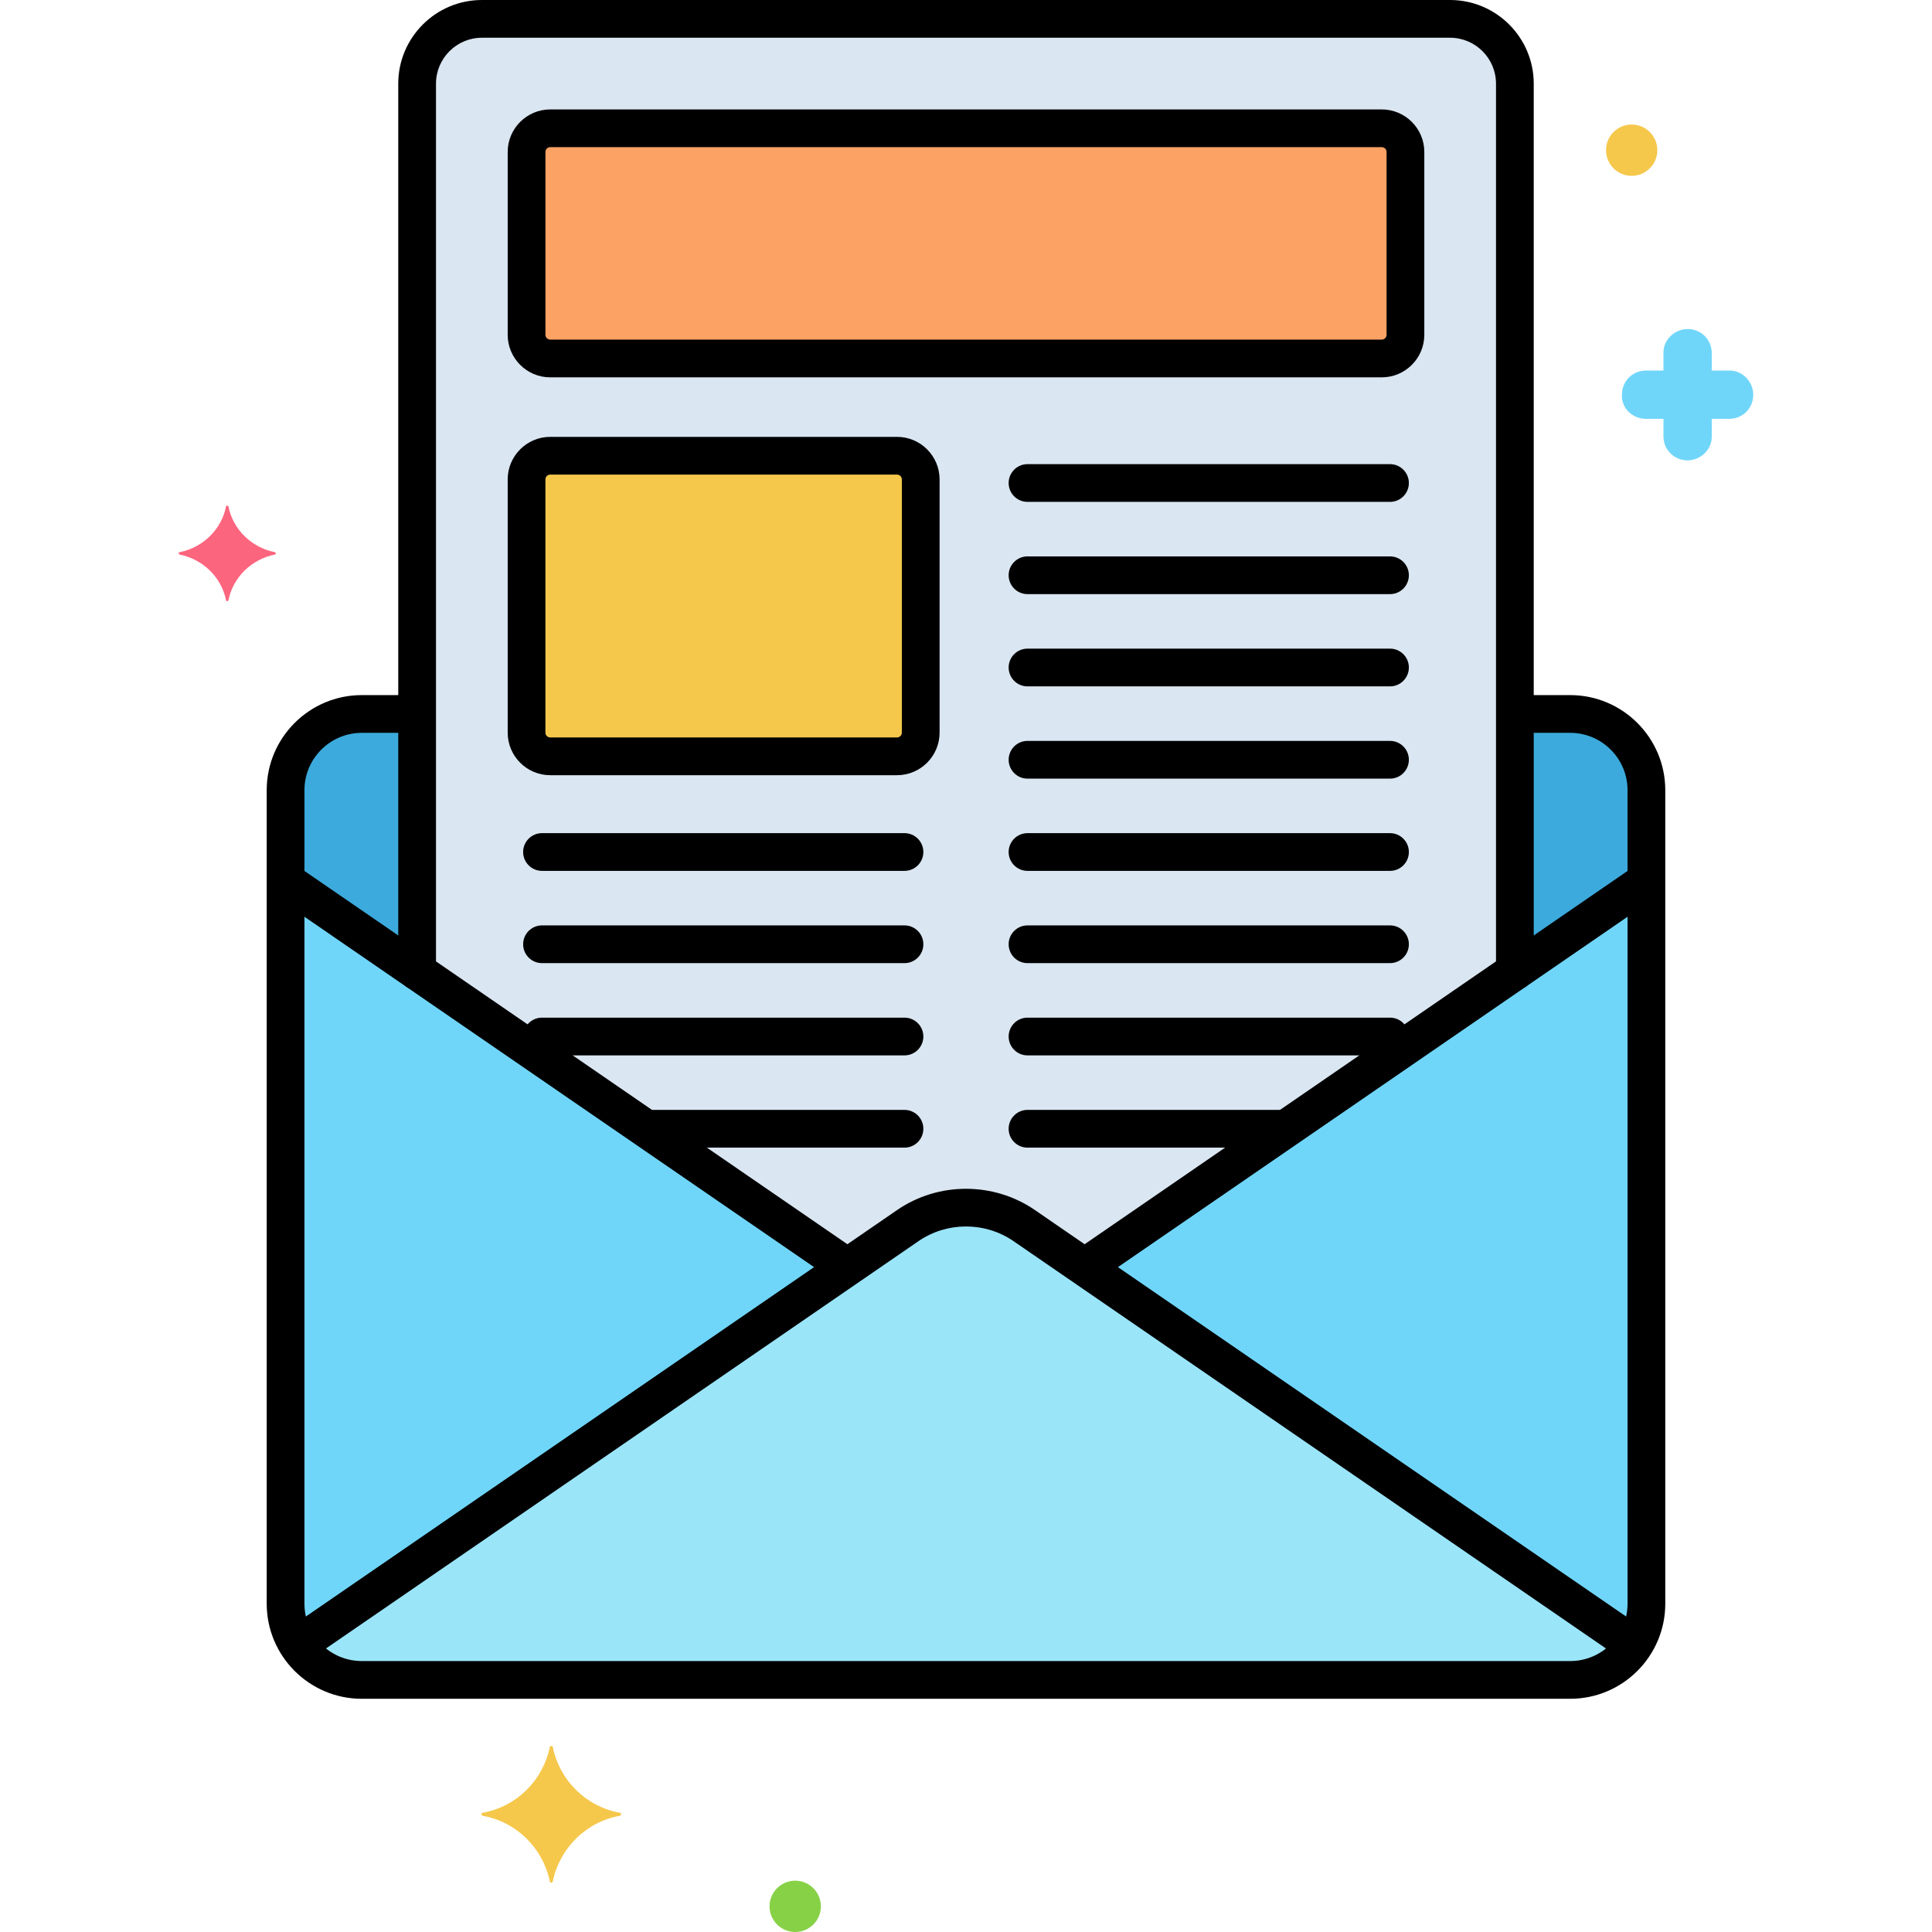 <?xml version="1.0" encoding="utf-8"?>
<!-- Generator: Adobe Illustrator 24.0.0, SVG Export Plug-In . SVG Version: 6.00 Build 0)  -->
<svg version="1.1" xmlns="http://www.w3.org/2000/svg" xmlns:xlink="http://www.w3.org/1999/xlink" x="0px" y="0px"
	 viewBox="0 0 256 256" enable-background="new 0 0 256 256" xml:space="preserve">
<g id="Layer_1">
</g>
<g id="Layer_2">
</g>
<g id="Layer_3">
</g>
<g id="Layer_4">
</g>
<g id="Layer_5">
</g>
<g id="Layer_6">
</g>
<g id="Layer_7">
</g>
<g id="Layer_8">
</g>
<g id="Layer_9">
</g>
<g id="Layer_10">
</g>
<g id="Layer_11">
</g>
<g id="Layer_12">
</g>
<g id="Layer_13">
</g>
<g id="Layer_14">
</g>
<g id="Layer_15">
</g>
<g id="Layer_16">
</g>
<g id="Layer_17">
</g>
<g id="Layer_18">
</g>
<g id="Layer_19">
</g>
<g id="Layer_20">
</g>
<g id="Layer_21">
</g>
<g id="Layer_22">
</g>
<g id="Layer_23">
</g>
<g id="Layer_24">
</g>
<g id="Layer_25">
</g>
<g id="Layer_26">
</g>
<g id="Layer_27">
</g>
<g id="Layer_28">
</g>
<g id="Layer_29">
</g>
<g id="Layer_30">
</g>
<g id="Layer_31">
</g>
<g id="Layer_32">
</g>
<g id="Layer_33">
</g>
<g id="Layer_34">
</g>
<g id="Layer_35">
</g>
<g id="Layer_36">
</g>
<g id="Layer_37">
</g>
<g id="Layer_38">
</g>
<g id="Layer_39">
</g>
<g id="Layer_40">
</g>
<g id="Layer_41">
</g>
<g id="Layer_42">
</g>
<g id="Layer_43">
</g>
<g id="Layer_44">
</g>
<g id="Layer_45">
</g>
<g id="Layer_46">
</g>
<g id="Layer_47">
</g>
<g id="Layer_48">
</g>
<g id="Layer_49">
</g>
<g id="Layer_50">
</g>
<g id="Layer_51">
</g>
<g id="Layer_52">
</g>
<g id="Layer_53">
</g>
<g id="Layer_54">
</g>
<g id="Layer_55">
</g>
<g id="Layer_56">
</g>
<g id="Layer_57">
</g>
<g id="Layer_58">
</g>
<g id="Layer_59">
</g>
<g id="Layer_60">
</g>
<g id="Layer_61">
</g>
<g id="Layer_62">
</g>
<g id="Layer_63">
</g>
<g id="Layer_64">
</g>
<g id="Layer_65">
</g>
<g id="Layer_66">
</g>
<g id="Layer_67">
</g>
<g id="Layer_68">
</g>
<g id="Layer_69">
</g>
<g id="Layer_70">
</g>
<g id="Layer_71">
</g>
<g id="Layer_72">
</g>
<g id="Layer_73">
</g>
<g id="Layer_74">
</g>
<g id="Layer_75">
	<g>
		<g>
			<g>
				<path fill="#DAE6F1" d="M192.142,2.5H63.858c-4.742,0-8.587,3.845-8.587,8.587v117.618l57.013,39.196l8.009-5.507
					c4.643-3.191,10.772-3.191,15.415,0l8.009,5.507l57.013-39.196V11.087C200.729,6.345,196.884,2.5,192.142,2.5z"/>
			</g>
		</g>
		<g>
			<g>
				<path fill="#FCA265" d="M183.087,17H72.913c-1.735,0-3.141,1.406-3.141,3.141v24.218c0,1.735,1.406,3.141,3.141,3.141h110.175
					c1.735,0,3.141-1.406,3.141-3.141V20.141C186.229,18.406,184.822,17,183.087,17z"/>
			</g>
		</g>
		<g>
			<g>
				<path fill="#F5C84C" d="M118.859,60.387H72.913c-1.735,0-3.141,1.406-3.141,3.141v33.548c0,1.735,1.406,3.141,3.141,3.141
					h45.946c1.735,0,3.141-1.406,3.141-3.141V63.528C122,61.793,120.594,60.387,118.859,60.387z"/>
			</g>
		</g>
		<g>
			<g>
				<path fill="#70D6F9" d="M208.06,94.606h-7.331v34.099l-57.013,39.196l-8.009-5.507c-4.643-3.191-10.772-3.191-15.415,0
					l-8.009,5.507l-57.013-39.196V94.606H47.94c-5.554,0-10.097,4.544-10.097,10.097V212.5c0,5.554,4.544,10.098,10.097,10.098
					H208.06c5.554,0,10.097-4.544,10.097-10.098V104.703C218.158,99.15,213.614,94.606,208.06,94.606z"/>
			</g>
		</g>
		<g>
			<g>
				<path fill="#3CAADC" d="M47.94,94.606c-5.554,0-10.097,4.543-10.097,10.097v12.02l17.429,11.982V94.606H47.94z"/>
			</g>
		</g>
		<g>
			<g>
				<path fill="#3CAADC" d="M208.06,94.606h-7.331v34.099l17.429-11.982v-12.02C218.158,99.149,213.614,94.606,208.06,94.606z"/>
			</g>
		</g>
		<g>
			<g>
				<path fill="#9BE5F9" d="M135.708,162.395c-4.643-3.192-10.773-3.192-15.415,0l-80.825,55.567
					c1.803,2.782,4.929,4.636,8.473,4.636H208.06c3.543,0,6.669-1.854,8.473-4.636L135.708,162.395z"/>
			</g>
		</g>
		<g>
			<g>
				<circle fill="#F5C84C" cx="216.206" cy="19.9" r="3.4"/>
			</g>
		</g>
		<g>
			<g>
				<path fill="#70D6F9" d="M229.215,49.1h-2.4v-2.3c0-1.8-1.4-3.2-3.2-3.2c-1.7,0-3.2,1.4-3.2,3.1v2.4h-2.3c-1.8,0-3.2,1.4-3.2,3.2
					c-0.1,1.7,1.3,3.2,3.2,3.2h2.3v2.3c0,1.8,1.4,3.2,3.2,3.2c1.7,0,3.2-1.4,3.2-3.1v-2.4h2.3c1.8,0,3.2-1.4,3.2-3.2
					C232.315,50.6,230.915,49.1,229.215,49.1z"/>
			</g>
		</g>
		<g>
			<g>
				<path fill="#FC657E" d="M36.46,73.175c-3.1-0.6-5.6-3-6.2-6.1c0-0.1-0.3-0.1-0.3,0c-0.6,3.1-3.1,5.5-6.2,6.1
					c-0.1,0-0.1,0.2,0,0.3c3.1,0.6,5.6,3,6.2,6.1c0,0.1,0.3,0.1,0.3,0c0.6-3.1,3.1-5.5,6.2-6.1
					C36.56,73.375,36.56,73.175,36.46,73.175z"/>
			</g>
		</g>
		<g>
			<g>
				<circle fill="#87D147" cx="105.369" cy="252.6" r="3.4"/>
			</g>
		</g>
		<g>
			<g>
				<path fill="#F5C84C" d="M82.15,240.2c-4.5-0.8-8-4.3-8.9-8.7c0-0.2-0.4-0.2-0.4,0c-0.9,4.4-4.4,7.9-8.9,8.7
					c-0.2,0-0.2,0.3,0,0.4c4.5,0.8,8,4.3,8.9,8.7c0,0.2,0.4,0.2,0.4,0c0.9-4.4,4.4-7.9,8.9-8.7C82.35,240.5,82.35,240.2,82.15,240.2
					z"/>
			</g>
		</g>
		<g>
			<g>
				<path d="M192.142,0H63.858c-6.113,0-11.087,4.974-11.087,11.087v117.618c0,0.823,0.405,1.594,1.084,2.061l56.67,38.961
					c1.137,0.781,2.692,0.494,3.477-0.645c0.782-1.138,0.493-2.694-0.645-3.477L57.771,127.39V11.087C57.771,7.73,60.502,5,63.858,5
					h128.283c3.356,0,6.087,2.73,6.087,6.087V127.39l-55.661,38.268c-1.138,0.782-1.427,2.339-0.645,3.477
					c0.485,0.705,1.268,1.084,2.063,1.084c0.488,0,0.981-0.143,1.414-0.439l56.745-39.013c0.679-0.467,1.084-1.237,1.084-2.061
					V11.087C203.229,4.974,198.255,0,192.142,0z"/>
			</g>
		</g>
		<g>
			<g>
				<path d="M119.849,110.396h-48.03c-1.381,0-2.5,1.119-2.5,2.5s1.119,2.5,2.5,2.5h48.03c1.381,0,2.5-1.119,2.5-2.5
					S121.229,110.396,119.849,110.396z"/>
			</g>
		</g>
		<g>
			<g>
				<path d="M119.849,122.62h-48.03c-1.381,0-2.5,1.119-2.5,2.5s1.119,2.5,2.5,2.5h48.03c1.381,0,2.5-1.119,2.5-2.5
					S121.229,122.62,119.849,122.62z"/>
			</g>
		</g>
		<g>
			<g>
				<path d="M119.849,134.844h-48.03c-1.381,0-2.5,1.119-2.5,2.5s1.119,2.5,2.5,2.5h48.03c1.381,0,2.5-1.119,2.5-2.5
					S121.229,134.844,119.849,134.844z"/>
			</g>
		</g>
		<g>
			<g>
				<path d="M119.849,147.067H86c-1.381,0-2.5,1.119-2.5,2.5s1.119,2.5,2.5,2.5h33.849c1.381,0,2.5-1.119,2.5-2.5
					S121.229,147.067,119.849,147.067z"/>
			</g>
		</g>
		<g>
			<g>
				<g>
					<path d="M184.182,61.501h-48.03c-1.381,0-2.5,1.119-2.5,2.5s1.119,2.5,2.5,2.5h48.03c1.381,0,2.5-1.119,2.5-2.5
						S185.563,61.501,184.182,61.501z"/>
				</g>
			</g>
			<g>
				<g>
					<path d="M184.182,73.725h-48.03c-1.381,0-2.5,1.119-2.5,2.5s1.119,2.5,2.5,2.5h48.03c1.381,0,2.5-1.119,2.5-2.5
						S185.563,73.725,184.182,73.725z"/>
				</g>
			</g>
			<g>
				<g>
					<path d="M184.182,85.948h-48.03c-1.381,0-2.5,1.119-2.5,2.5s1.119,2.5,2.5,2.5h48.03c1.381,0,2.5-1.119,2.5-2.5
						S185.563,85.948,184.182,85.948z"/>
				</g>
			</g>
			<g>
				<g>
					<path d="M184.182,98.173h-48.03c-1.381,0-2.5,1.119-2.5,2.5s1.119,2.5,2.5,2.5h48.03c1.381,0,2.5-1.119,2.5-2.5
						S185.563,98.173,184.182,98.173z"/>
				</g>
			</g>
			<g>
				<g>
					<path d="M184.182,110.396h-48.03c-1.381,0-2.5,1.119-2.5,2.5s1.119,2.5,2.5,2.5h48.03c1.381,0,2.5-1.119,2.5-2.5
						S185.563,110.396,184.182,110.396z"/>
				</g>
			</g>
			<g>
				<g>
					<path d="M184.182,122.62h-48.03c-1.381,0-2.5,1.119-2.5,2.5s1.119,2.5,2.5,2.5h48.03c1.381,0,2.5-1.119,2.5-2.5
						S185.563,122.62,184.182,122.62z"/>
				</g>
			</g>
			<g>
				<g>
					<path d="M184.182,134.844h-48.03c-1.381,0-2.5,1.119-2.5,2.5s1.119,2.5,2.5,2.5h48.03c1.381,0,2.5-1.119,2.5-2.5
						S185.563,134.844,184.182,134.844z"/>
				</g>
			</g>
			<g>
				<g>
					<path d="M169.833,147.067h-33.682c-1.381,0-2.5,1.119-2.5,2.5s1.119,2.5,2.5,2.5h33.682c1.381,0,2.5-1.119,2.5-2.5
						S171.214,147.067,169.833,147.067z"/>
				</g>
			</g>
		</g>
		<g>
			<g>
				<g>
					<g>
						<path d="M183.088,14.5H72.912c-3.11,0-5.641,2.53-5.641,5.641v24.219c0,3.11,2.53,5.641,5.641,5.641h110.176
							c3.11,0,5.641-2.53,5.641-5.641V20.141C188.729,17.03,186.198,14.5,183.088,14.5z M183.729,44.359
							c0,0.354-0.287,0.641-0.641,0.641H72.912c-0.354,0-0.641-0.287-0.641-0.641V20.141c0-0.354,0.287-0.641,0.641-0.641h110.176
							c0.354,0,0.641,0.287,0.641,0.641V44.359z"/>
					</g>
				</g>
			</g>
		</g>
		<g>
			<g>
				<g>
					<g>
						<path d="M118.859,57.887H72.912c-3.11,0-5.641,2.531-5.641,5.642v33.548c0,3.11,2.53,5.641,5.641,5.641h45.947
							c3.11,0,5.641-2.53,5.641-5.641V63.528C124.5,60.418,121.97,57.887,118.859,57.887z M119.5,97.076
							c0,0.354-0.287,0.641-0.641,0.641H72.912c-0.354,0-0.641-0.287-0.641-0.641V63.528c0-0.354,0.287-0.642,0.641-0.642h45.947
							c0.354,0,0.641,0.288,0.641,0.642V97.076z"/>
					</g>
				</g>
			</g>
		</g>
		<g>
			<g>
				<path d="M208.061,92.105h-5.686c-1.381,0-2.5,1.119-2.5,2.5s1.119,2.5,2.5,2.5h5.686c4.189,0,7.598,3.408,7.598,7.598V212.5
					c0,4.189-3.408,7.598-7.598,7.598H47.939c-4.189,0-7.598-3.408-7.598-7.598V104.703c0-4.189,3.408-7.598,7.598-7.598h5.999
					c1.381,0,2.5-1.119,2.5-2.5s-1.119-2.5-2.5-2.5h-5.999c-6.946,0-12.598,5.651-12.598,12.598V212.5
					c0,6.946,5.651,12.598,12.598,12.598h160.121c6.946,0,12.598-5.651,12.598-12.598V104.703
					C220.658,97.757,215.007,92.105,208.061,92.105z"/>
			</g>
		</g>
		<g>
			<g>
				<path d="M56.688,126.645l-17.176-11.809c-1.138-0.78-2.693-0.494-3.477,0.645c-0.782,1.138-0.493,2.694,0.645,3.477
					l17.176,11.809c0.433,0.297,0.926,0.439,1.414,0.439c0.795,0,1.577-0.379,2.063-1.084
					C58.114,128.983,57.825,127.427,56.688,126.645z"/>
			</g>
		</g>
		<g>
			<g>
				<path d="M219.812,115.586c-0.784-1.139-2.34-1.426-3.477-0.645l-17.022,11.703c-1.138,0.782-1.427,2.339-0.645,3.477
					c0.485,0.705,1.268,1.084,2.063,1.084c0.488,0,0.981-0.143,1.414-0.439l17.022-11.703
					C220.305,118.28,220.594,116.724,219.812,115.586z"/>
			</g>
		</g>
		<g>
			<g>
				<path d="M217.552,215.629l-80.428-55.295c-5.456-3.75-12.79-3.75-18.248,0l-79.85,54.896c-1.138,0.782-1.427,2.339-0.645,3.477
					s2.339,1.424,3.477,0.645l79.85-54.896c3.764-2.588,8.82-2.586,12.584,0l80.428,55.295c0.433,0.297,0.926,0.439,1.414,0.439
					c0.795,0,1.577-0.379,2.063-1.084C218.979,217.968,218.689,216.411,217.552,215.629z"/>
			</g>
		</g>
	</g>
</g>
<g id="Layer_76">
</g>
<g id="Layer_77">
</g>
<g id="Layer_78">
</g>
<g id="Layer_79">
</g>
<g id="Layer_80">
</g>
</svg>
